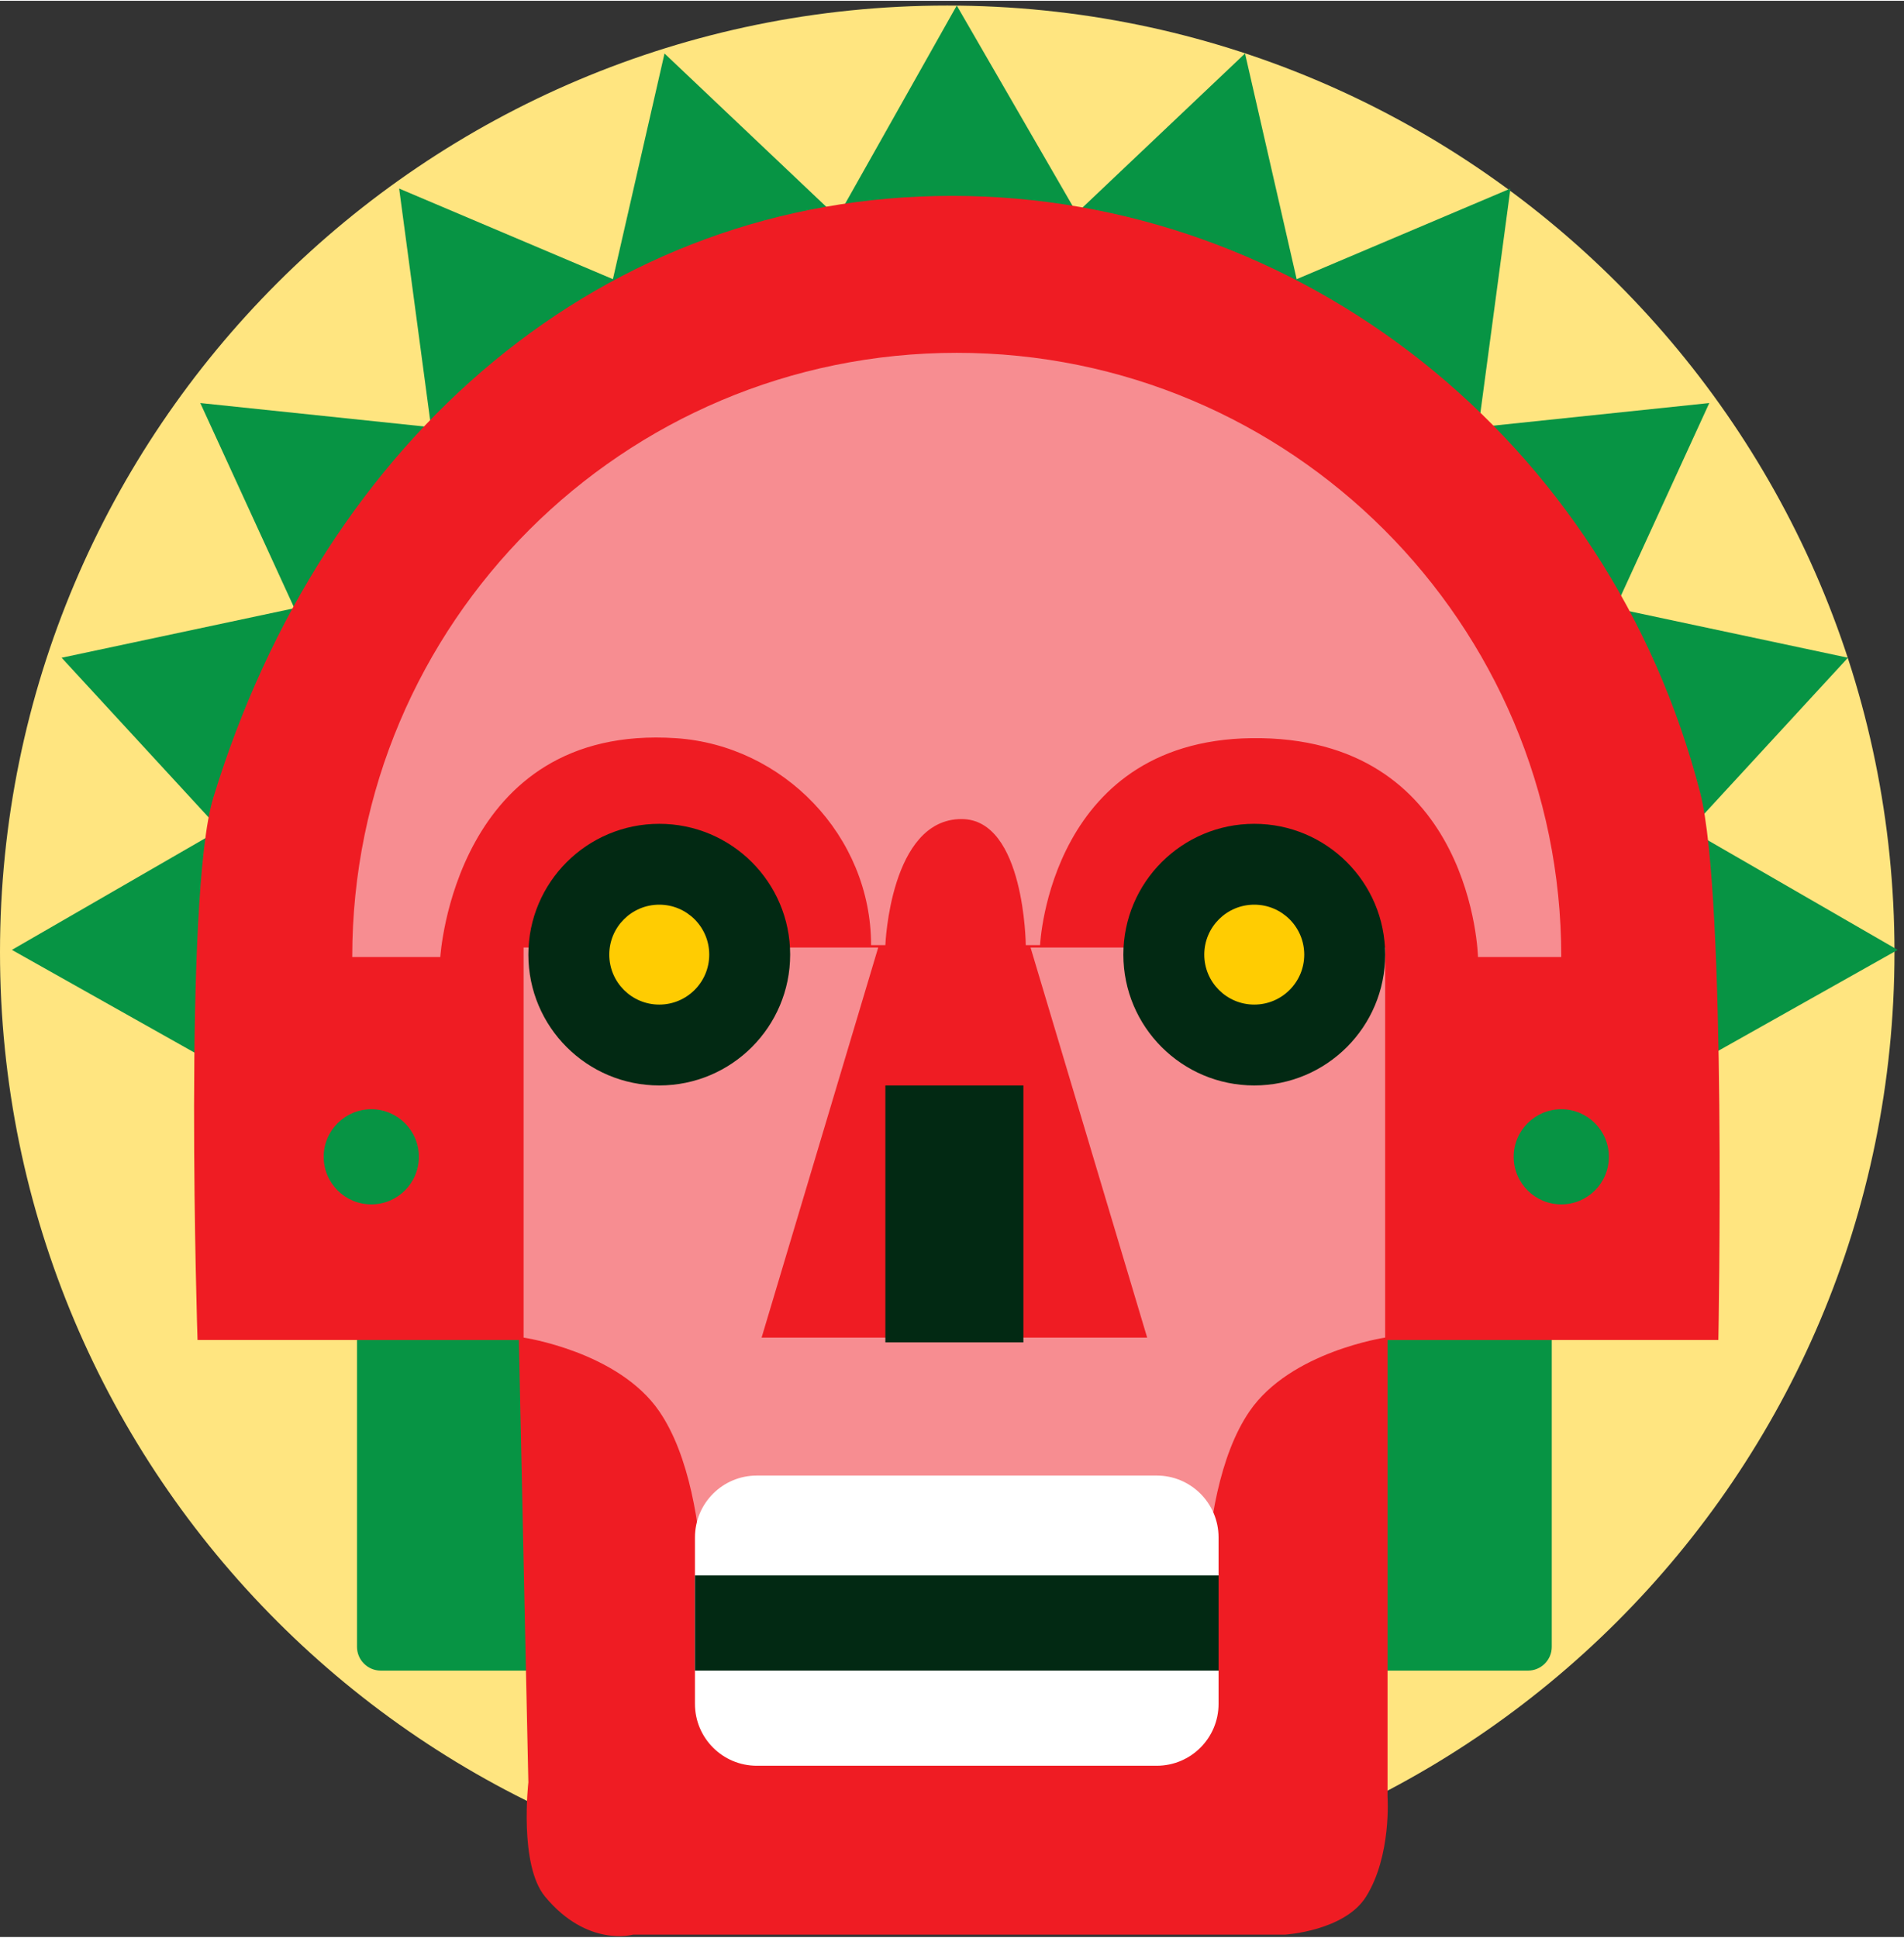 <?xml version="1.0" encoding="UTF-8"?>
<svg xmlns="http://www.w3.org/2000/svg" xmlns:xlink="http://www.w3.org/1999/xlink" width="400px" height="407px" viewBox="0 0 300 305" version="1.1">
<rect x="0" y="0" width="300" height="305" fill="#333333" stroke="none"/>
<g id="surface1">
<path style=" stroke:none;fill-rule:nonzero;fill:rgb(100%,89.804%,50.196%);fill-opacity:1;" d="M 298.5 149.879 C 298.5 232.238 231.68 299.004 149.25 299.004 C 66.82 299.004 0 232.238 0 149.879 C 0 67.516 66.82 0.75 149.25 0.75 C 231.68 0.75 298.5 67.516 298.5 149.879 Z M 298.5 149.879 "/>
<path style=" stroke:none;fill-rule:nonzero;fill:rgb(2.745%,58.039%,26.667%);fill-opacity:1;" d="M 180 51.332 L 150.75 0.75 L 122.25 51.332 Z M 180 51.332 "/>
<path style=" stroke:none;fill-rule:nonzero;fill:rgb(2.745%,58.039%,26.667%);fill-opacity:1;" d="M 52.5 120.277 L 1.875 149.504 L 52.5 177.98 Z M 52.5 120.277 "/>
<path style=" stroke:none;fill-rule:nonzero;fill:rgb(2.745%,58.039%,26.667%);fill-opacity:1;" d="M 66.898 91.32 L 9.711 103.484 L 49.051 146.199 Z M 66.898 91.32 "/>
<path style=" stroke:none;fill-rule:nonzero;fill:rgb(2.745%,58.039%,26.667%);fill-opacity:1;" d="M 89.707 69.449 L 31.559 63.363 L 55.762 116.133 Z M 89.707 69.449 "/>
<path style=" stroke:none;fill-rule:nonzero;fill:rgb(2.745%,58.039%,26.667%);fill-opacity:1;" d="M 116.719 52.387 L 62.891 29.578 L 70.594 87.113 Z M 116.719 52.387 "/>
<path style=" stroke:none;fill-rule:nonzero;fill:rgb(2.745%,58.039%,26.667%);fill-opacity:1;" d="M 147.129 48.5 L 104.703 8.301 L 91.758 64.891 Z M 147.129 48.5 "/>
<path style=" stroke:none;fill-rule:nonzero;fill:rgb(2.745%,58.039%,26.667%);fill-opacity:1;" d="M 248.379 120.277 L 299.004 149.504 L 248.379 177.98 Z M 248.379 120.277 "/>
<path style=" stroke:none;fill-rule:nonzero;fill:rgb(2.745%,58.039%,26.667%);fill-opacity:1;" d="M 233.98 91.32 L 291.168 103.484 L 251.828 146.199 Z M 233.98 91.32 "/>
<path style=" stroke:none;fill-rule:nonzero;fill:rgb(2.745%,58.039%,26.667%);fill-opacity:1;" d="M 211.172 69.449 L 269.32 63.363 L 245.117 116.133 Z M 211.172 69.449 "/>
<path style=" stroke:none;fill-rule:nonzero;fill:rgb(2.745%,58.039%,26.667%);fill-opacity:1;" d="M 184.16 52.387 L 237.988 29.578 L 230.281 87.113 Z M 184.16 52.387 "/>
<path style=" stroke:none;fill-rule:nonzero;fill:rgb(2.745%,58.039%,26.667%);fill-opacity:1;" d="M 153.75 48.5 L 196.172 8.301 L 209.121 64.891 Z M 153.75 48.5 "/>
<path style=" stroke:none;fill-rule:nonzero;fill:rgb(2.745%,58.039%,26.667%);fill-opacity:1;" d="M 60 204.582 L 240.75 204.582 C 242.82 204.582 244.5 206.262 244.5 208.328 L 244.5 259.289 C 244.5 261.355 242.82 263.035 240.75 263.035 L 60 263.035 C 57.93 263.035 56.25 261.355 56.25 259.289 L 56.25 208.328 C 56.25 206.262 57.93 204.582 60 204.582 Z M 60 204.582 "/>
<path style=" stroke:none;fill-rule:nonzero;fill:rgb(93.725%,10.98%,13.725%);fill-opacity:1;" d="M 270.75 210.953 L 218.625 210.953 L 218.625 282.895 C 218.625 282.895 219.273 292.176 215.25 298.629 C 211.875 304.043 202.5 304.625 202.5 304.625 L 99.75 304.625 C 99.75 304.625 92.559 306.691 85.875 298.629 C 81.75 293.656 83.25 280.645 83.25 280.645 L 81.75 210.953 L 31.125 210.953 C 31.125 210.953 28.844 141.09 33.609 125.523 C 51.055 68.512 95.336 30.727 150 30.727 C 204.66 30.727 253.5 68.945 267.891 124.773 C 272.098 141.09 270.75 210.953 270.75 210.953 Z M 270.75 210.953 "/>
<path style=" stroke:none;fill-rule:nonzero;fill:rgb(2.745%,58.039%,26.667%);fill-opacity:1;" d="M 66 182.102 C 66 186.238 62.641 189.594 58.5 189.594 C 54.359 189.594 51 186.238 51 182.102 C 51 177.961 54.359 174.605 58.5 174.605 C 62.641 174.605 66 177.961 66 182.102 Z M 66 182.102 "/>
<path style=" stroke:none;fill-rule:nonzero;fill:rgb(2.745%,58.039%,26.667%);fill-opacity:1;" d="M 253.5 182.102 C 253.5 186.238 250.141 189.594 246 189.594 C 241.859 189.594 238.5 186.238 238.5 182.102 C 238.5 177.961 241.859 174.605 246 174.605 C 250.141 174.605 253.5 177.961 253.5 182.102 Z M 253.5 182.102 "/>
<path style=" stroke:none;fill-rule:nonzero;fill:rgb(96.863%,55.294%,56.863%);fill-opacity:1;" d="M 246 150.625 L 232.875 150.625 C 232.875 150.625 232.125 116.77 198.75 116.156 C 165.375 115.543 163.875 148.754 163.875 148.754 L 161.625 148.754 C 161.625 148.754 161.453 128.895 151.5 128.895 C 140.25 128.895 139.5 148.754 139.5 148.754 C 139.5 148.754 139.863 148.754 137.25 148.754 C 137.25 131.516 123.375 117.277 106.5 116.156 C 71.625 113.832 69.375 150.625 69.375 150.625 L 55.5 150.625 C 55.5 98.066 98.145 55.453 150.75 55.453 C 203.355 55.453 246 98.066 246 150.625 Z M 246 150.625 "/>
<path style=" stroke:none;fill-rule:evenodd;fill:rgb(96.863%,55.294%,56.863%);fill-opacity:1;" d="M 138.375 149.129 L 82.5 149.129 L 82.5 210.578 C 82.5 210.578 97.43 212.781 103.875 222.191 C 113.371 236.055 110.625 266.031 110.625 266.031 L 190.125 266.031 C 190.125 266.031 187.379 236.055 196.875 222.191 C 203.32 212.781 218.25 210.578 218.25 210.578 L 218.25 149.129 L 162.375 149.129 L 180.75 210.578 L 120 210.578 Z M 138.375 149.129 "/>
<path style=" stroke:none;fill-rule:nonzero;fill:rgb(0.784%,16.078%,7.451%);fill-opacity:1;" d="M 139.5 170.859 L 161.25 170.859 L 161.25 211.328 L 139.5 211.328 Z M 139.5 170.859 "/>
<path style=" stroke:none;fill-rule:nonzero;fill:rgb(100%,100%,100%);fill-opacity:1;" d="M 119.25 232.309 L 182.25 232.309 C 187.637 232.309 192 236.672 192 242.051 L 192 268.281 C 192 273.66 187.637 278.023 182.25 278.023 L 119.25 278.023 C 113.863 278.023 109.5 273.66 109.5 268.281 L 109.5 242.051 C 109.5 236.672 113.863 232.309 119.25 232.309 Z M 119.25 232.309 "/>
<path style=" stroke:none;fill-rule:nonzero;fill:rgb(0.784%,16.078%,7.451%);fill-opacity:1;" d="M 109.5 248.047 L 192 248.047 L 192 263.035 L 109.5 263.035 Z M 109.5 248.047 "/>
<path style=" stroke:none;fill-rule:nonzero;fill:rgb(0.784%,16.078%,7.451%);fill-opacity:1;" d="M 124.5 150.25 C 124.5 161.633 115.266 170.859 103.875 170.859 C 92.484 170.859 83.25 161.633 83.25 150.25 C 83.25 138.871 92.484 129.645 103.875 129.645 C 115.266 129.645 124.5 138.871 124.5 150.25 Z M 124.5 150.25 "/>
<path style=" stroke:none;fill-rule:nonzero;fill:rgb(100%,80%,0.784%);fill-opacity:1;" d="M 111.75 150.25 C 111.75 154.598 108.223 158.121 103.875 158.121 C 99.527 158.121 96 154.598 96 150.25 C 96 145.906 99.527 142.383 103.875 142.383 C 108.223 142.383 111.75 145.906 111.75 150.25 Z M 111.75 150.25 "/>
<path style=" stroke:none;fill-rule:nonzero;fill:rgb(0.784%,16.078%,7.451%);fill-opacity:1;" d="M 218.25 150.25 C 218.25 161.633 209.016 170.859 197.625 170.859 C 186.234 170.859 177 161.633 177 150.25 C 177 138.871 186.234 129.645 197.625 129.645 C 209.016 129.645 218.25 138.871 218.25 150.25 Z M 218.25 150.25 "/>
<path style=" stroke:none;fill-rule:nonzero;fill:rgb(100%,80%,0.784%);fill-opacity:1;" d="M 205.5 150.25 C 205.5 154.598 201.973 158.121 197.625 158.121 C 193.277 158.121 189.75 154.598 189.75 150.25 C 189.75 145.906 193.277 142.383 197.625 142.383 C 201.973 142.383 205.5 145.906 205.5 150.25 Z M 205.5 150.25 "/>
</g>
</svg>
